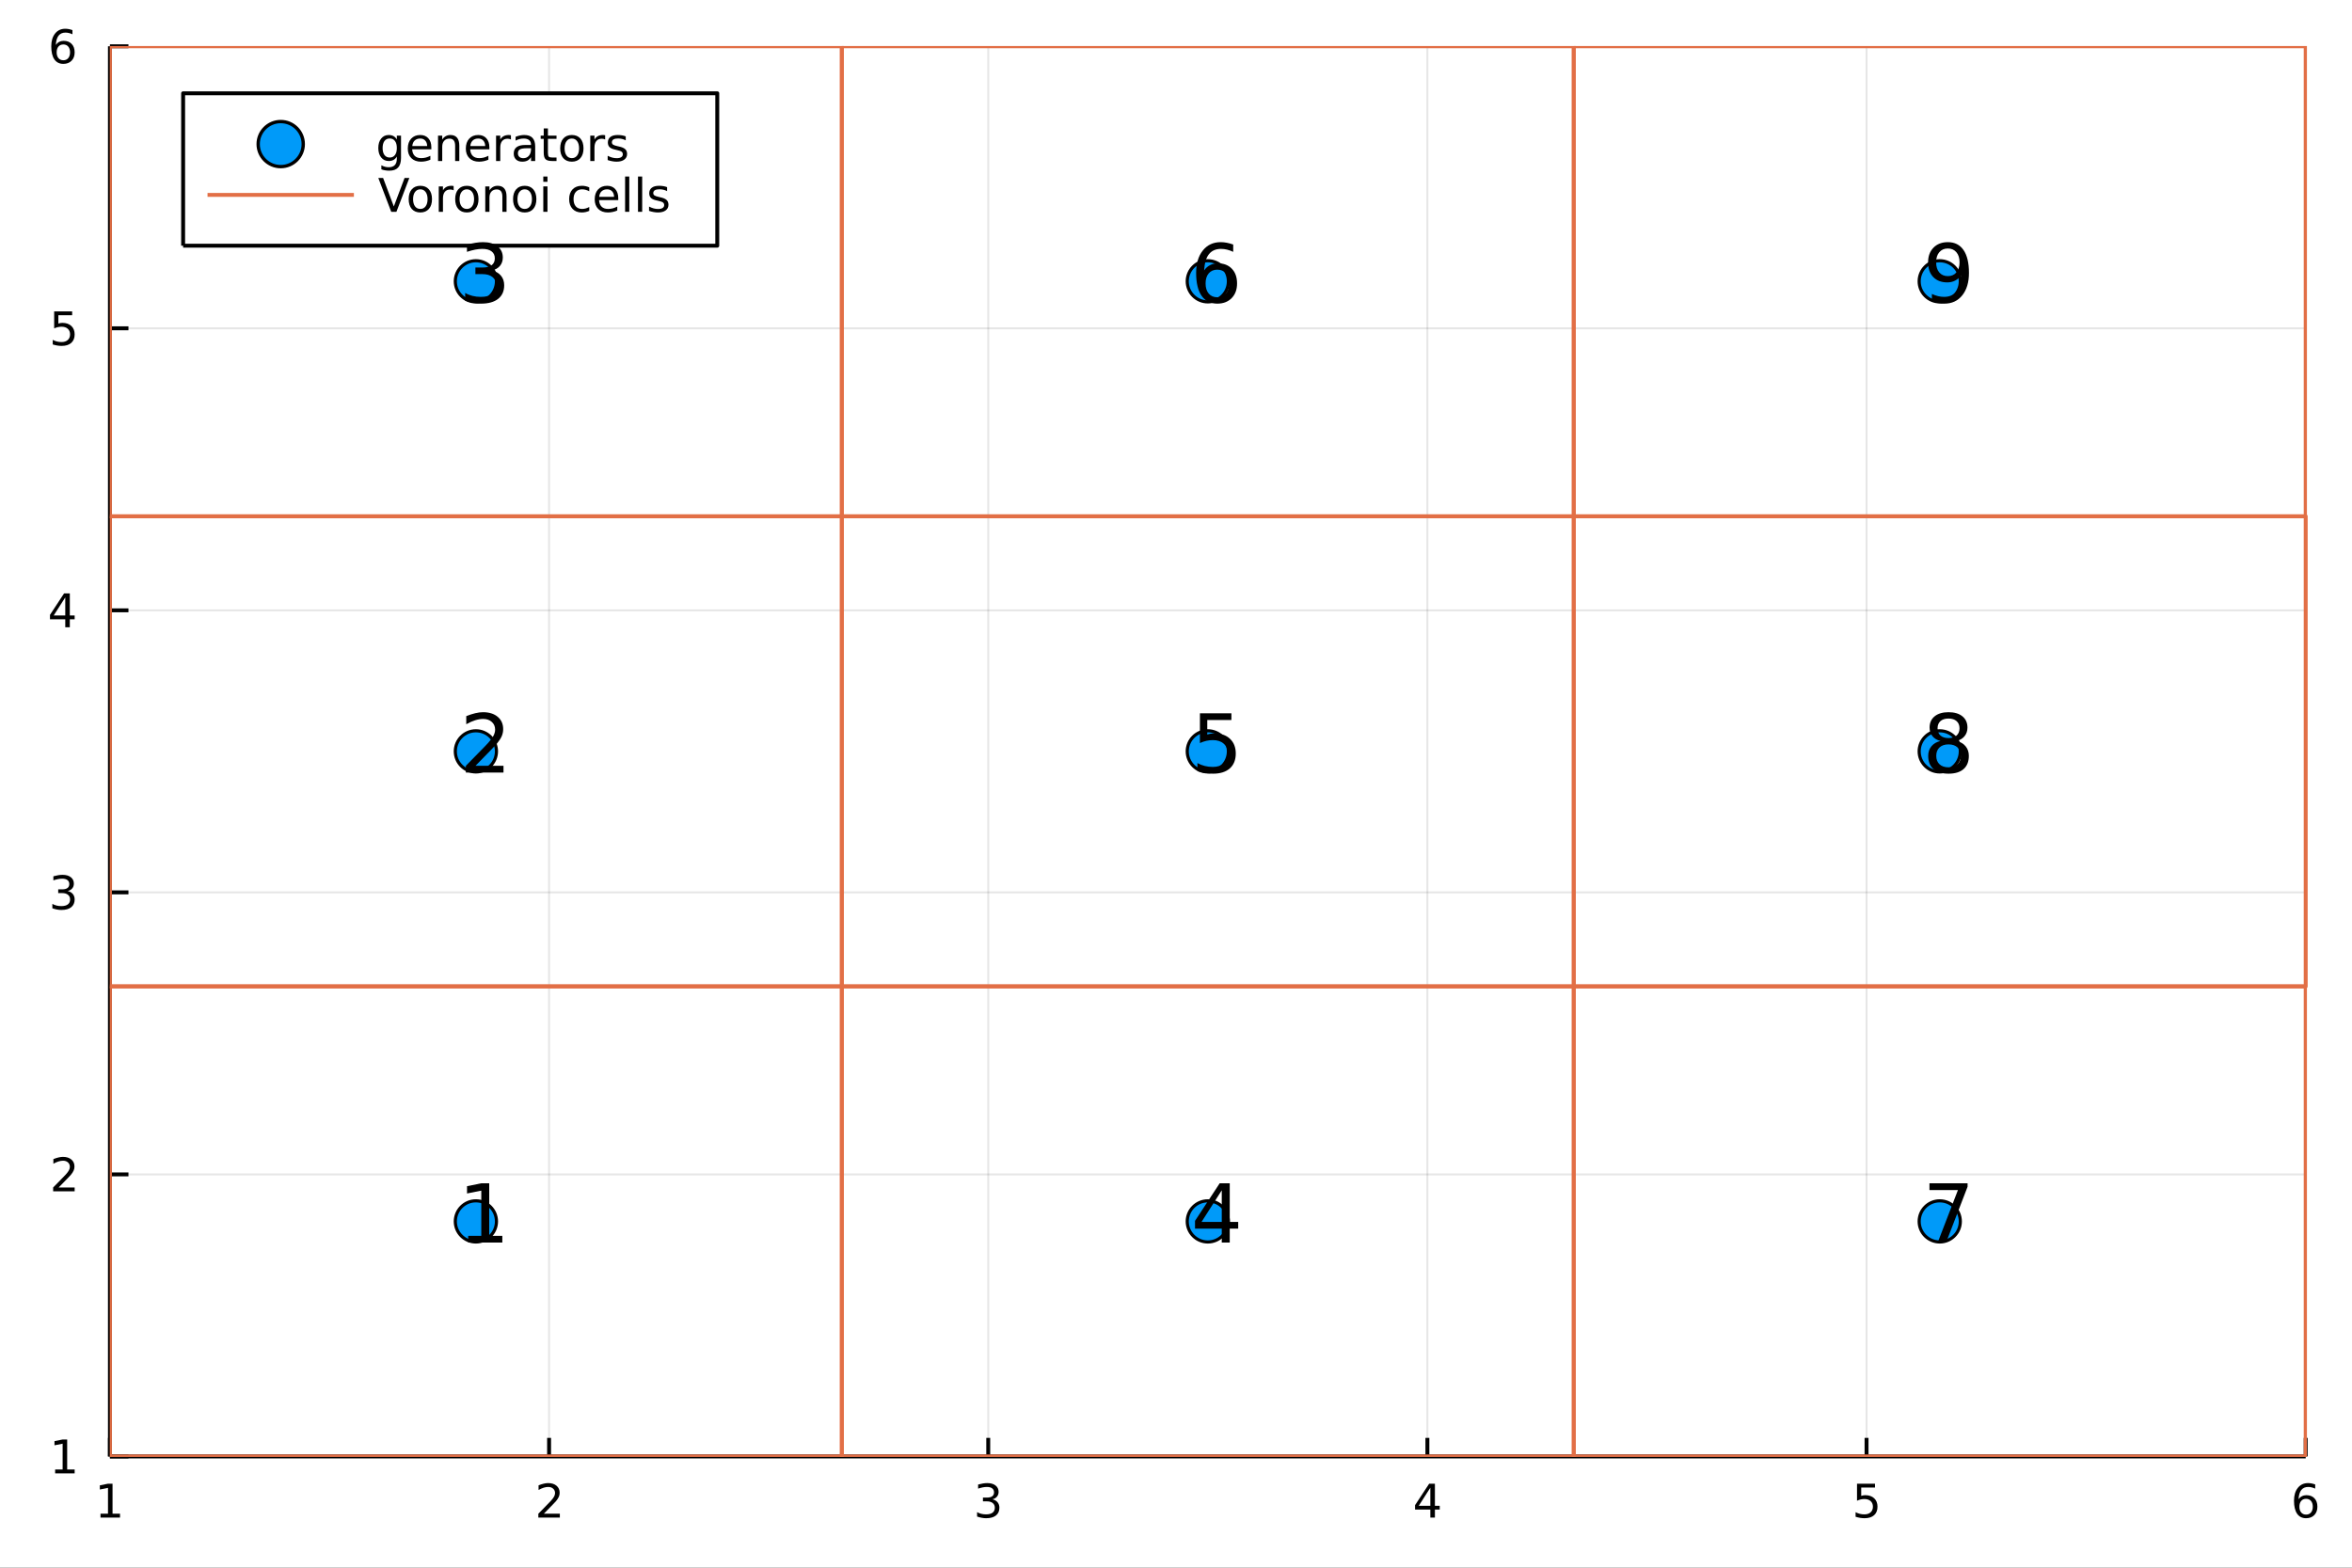 <svg xmlns="http://www.w3.org/2000/svg" xmlns:xlink="http://www.w3.org/1999/xlink" width="600" height="400" viewBox="0 0 2400 1600">
<rect x="0" y="0" width="2400" height="1600" fill="#333333" stroke="none"/>
<defs>
  <clipPath id="clip900">
    <rect x="0" y="0" width="2400" height="1600"></rect>
  </clipPath>
</defs>
<path clip-path="url(#clip900)" d="
M0 1600 L2400 1600 L2400 0 L0 0  Z
  " fill="#ffffff" fill-rule="evenodd" fill-opacity="1"></path>
<defs>
  <clipPath id="clip901">
    <rect x="480" y="0" width="1681" height="1600"></rect>
  </clipPath>
</defs>
<path clip-path="url(#clip900)" d="
M112.177 1486.45 L2352.76 1486.45 L2352.76 47.244 L112.177 47.244  Z
  " fill="#ffffff" fill-rule="evenodd" fill-opacity="1"></path>
<defs>
  <clipPath id="clip902">
    <rect x="112" y="47" width="2242" height="1440"></rect>
  </clipPath>
</defs>
<polyline clip-path="url(#clip902)" style="stroke:#000000; stroke-linecap:butt; stroke-linejoin:round; stroke-width:2; stroke-opacity:0.1; fill:none" points="
  112.177,1486.45 112.177,47.244 
  "></polyline>
<polyline clip-path="url(#clip902)" style="stroke:#000000; stroke-linecap:butt; stroke-linejoin:round; stroke-width:2; stroke-opacity:0.1; fill:none" points="
  560.293,1486.45 560.293,47.244 
  "></polyline>
<polyline clip-path="url(#clip902)" style="stroke:#000000; stroke-linecap:butt; stroke-linejoin:round; stroke-width:2; stroke-opacity:0.1; fill:none" points="
  1008.41,1486.45 1008.41,47.244 
  "></polyline>
<polyline clip-path="url(#clip902)" style="stroke:#000000; stroke-linecap:butt; stroke-linejoin:round; stroke-width:2; stroke-opacity:0.1; fill:none" points="
  1456.52,1486.45 1456.52,47.244 
  "></polyline>
<polyline clip-path="url(#clip902)" style="stroke:#000000; stroke-linecap:butt; stroke-linejoin:round; stroke-width:2; stroke-opacity:0.1; fill:none" points="
  1904.64,1486.45 1904.64,47.244 
  "></polyline>
<polyline clip-path="url(#clip902)" style="stroke:#000000; stroke-linecap:butt; stroke-linejoin:round; stroke-width:2; stroke-opacity:0.1; fill:none" points="
  2352.76,1486.45 2352.76,47.244 
  "></polyline>
<polyline clip-path="url(#clip900)" style="stroke:#000000; stroke-linecap:butt; stroke-linejoin:round; stroke-width:4; stroke-opacity:1; fill:none" points="
  112.177,1486.45 2352.76,1486.45 
  "></polyline>
<polyline clip-path="url(#clip900)" style="stroke:#000000; stroke-linecap:butt; stroke-linejoin:round; stroke-width:4; stroke-opacity:1; fill:none" points="
  112.177,1486.45 112.177,1467.55 
  "></polyline>
<polyline clip-path="url(#clip900)" style="stroke:#000000; stroke-linecap:butt; stroke-linejoin:round; stroke-width:4; stroke-opacity:1; fill:none" points="
  560.293,1486.45 560.293,1467.55 
  "></polyline>
<polyline clip-path="url(#clip900)" style="stroke:#000000; stroke-linecap:butt; stroke-linejoin:round; stroke-width:4; stroke-opacity:1; fill:none" points="
  1008.41,1486.45 1008.41,1467.55 
  "></polyline>
<polyline clip-path="url(#clip900)" style="stroke:#000000; stroke-linecap:butt; stroke-linejoin:round; stroke-width:4; stroke-opacity:1; fill:none" points="
  1456.52,1486.45 1456.52,1467.55 
  "></polyline>
<polyline clip-path="url(#clip900)" style="stroke:#000000; stroke-linecap:butt; stroke-linejoin:round; stroke-width:4; stroke-opacity:1; fill:none" points="
  1904.64,1486.45 1904.64,1467.55 
  "></polyline>
<polyline clip-path="url(#clip900)" style="stroke:#000000; stroke-linecap:butt; stroke-linejoin:round; stroke-width:4; stroke-opacity:1; fill:none" points="
  2352.76,1486.45 2352.76,1467.55 
  "></polyline>
<path clip-path="url(#clip900)" d="M102.559 1544.91 L110.198 1544.91 L110.198 1518.55 L101.888 1520.21 L101.888 1515.95 L110.152 1514.29 L114.828 1514.29 L114.828 1544.91 L122.466 1544.91 L122.466 1548.85 L102.559 1548.85 L102.559 1544.91 Z" fill="#000000" fill-rule="evenodd" fill-opacity="1"></path><path clip-path="url(#clip900)" d="M554.946 1544.91 L571.265 1544.91 L571.265 1548.85 L549.321 1548.85 L549.321 1544.91 Q551.983 1542.16 556.566 1537.53 Q561.173 1532.88 562.353 1531.53 Q564.598 1529.01 565.478 1527.27 Q566.381 1525.51 566.381 1523.82 Q566.381 1521.07 564.436 1519.33 Q562.515 1517.6 559.413 1517.6 Q557.214 1517.6 554.761 1518.36 Q552.33 1519.13 549.552 1520.68 L549.552 1515.95 Q552.376 1514.82 554.83 1514.24 Q557.284 1513.66 559.321 1513.66 Q564.691 1513.66 567.885 1516.35 Q571.08 1519.03 571.08 1523.52 Q571.08 1525.65 570.27 1527.57 Q569.483 1529.47 567.376 1532.07 Q566.798 1532.74 563.696 1535.95 Q560.594 1539.15 554.946 1544.91 Z" fill="#000000" fill-rule="evenodd" fill-opacity="1"></path><path clip-path="url(#clip900)" d="M1012.66 1530.21 Q1016.01 1530.93 1017.89 1533.2 Q1019.79 1535.47 1019.79 1538.8 Q1019.79 1543.92 1016.27 1546.72 Q1012.75 1549.52 1006.27 1549.52 Q1004.09 1549.52 1001.78 1549.08 Q999.485 1548.66 997.031 1547.81 L997.031 1543.29 Q998.976 1544.43 1001.29 1545.01 Q1003.61 1545.58 1006.13 1545.58 Q1010.53 1545.58 1012.82 1543.85 Q1015.13 1542.11 1015.13 1538.8 Q1015.13 1535.75 1012.98 1534.03 Q1010.85 1532.3 1007.03 1532.3 L1003 1532.3 L1003 1528.45 L1007.22 1528.45 Q1010.67 1528.45 1012.49 1527.09 Q1014.32 1525.7 1014.32 1523.11 Q1014.32 1520.45 1012.42 1519.03 Q1010.55 1517.6 1007.03 1517.6 Q1005.11 1517.6 1002.91 1518.01 Q1000.71 1518.43 998.073 1519.31 L998.073 1515.14 Q1000.74 1514.4 1003.05 1514.03 Q1005.39 1513.66 1007.45 1513.66 Q1012.77 1513.66 1015.87 1516.09 Q1018.98 1518.5 1018.98 1522.62 Q1018.98 1525.49 1017.33 1527.48 Q1015.69 1529.45 1012.66 1530.21 Z" fill="#000000" fill-rule="evenodd" fill-opacity="1"></path><path clip-path="url(#clip900)" d="M1459.53 1518.36 L1447.73 1536.81 L1459.53 1536.81 L1459.53 1518.36 M1458.31 1514.29 L1464.19 1514.29 L1464.19 1536.81 L1469.12 1536.81 L1469.12 1540.7 L1464.19 1540.7 L1464.19 1548.85 L1459.53 1548.85 L1459.53 1540.7 L1443.93 1540.7 L1443.93 1536.19 L1458.31 1514.29 Z" fill="#000000" fill-rule="evenodd" fill-opacity="1"></path><path clip-path="url(#clip900)" d="M1894.92 1514.29 L1913.27 1514.29 L1913.27 1518.22 L1899.2 1518.22 L1899.2 1526.7 Q1900.22 1526.35 1901.24 1526.19 Q1902.26 1526 1903.27 1526 Q1909.06 1526 1912.44 1529.17 Q1915.82 1532.34 1915.82 1537.76 Q1915.82 1543.34 1912.35 1546.44 Q1908.88 1549.52 1902.56 1549.52 Q1900.38 1549.52 1898.11 1549.15 Q1895.87 1548.78 1893.46 1548.04 L1893.46 1543.34 Q1895.54 1544.47 1897.77 1545.03 Q1899.99 1545.58 1902.46 1545.58 Q1906.47 1545.58 1908.81 1543.48 Q1911.14 1541.37 1911.14 1537.76 Q1911.14 1534.15 1908.81 1532.04 Q1906.47 1529.94 1902.46 1529.94 Q1900.59 1529.94 1898.71 1530.35 Q1896.86 1530.77 1894.92 1531.65 L1894.92 1514.29 Z" fill="#000000" fill-rule="evenodd" fill-opacity="1"></path><path clip-path="url(#clip900)" d="M2353.16 1529.7 Q2350.01 1529.7 2348.16 1531.86 Q2346.33 1534.01 2346.33 1537.76 Q2346.33 1541.49 2348.16 1543.66 Q2350.01 1545.82 2353.16 1545.82 Q2356.31 1545.82 2358.14 1543.66 Q2359.99 1541.49 2359.99 1537.76 Q2359.99 1534.01 2358.14 1531.86 Q2356.31 1529.7 2353.16 1529.7 M2362.44 1515.05 L2362.44 1519.31 Q2360.68 1518.48 2358.88 1518.04 Q2357.1 1517.6 2355.34 1517.6 Q2350.71 1517.6 2348.25 1520.72 Q2345.82 1523.85 2345.48 1530.17 Q2346.84 1528.15 2348.9 1527.09 Q2350.96 1526 2353.44 1526 Q2358.65 1526 2361.66 1529.17 Q2364.69 1532.32 2364.69 1537.76 Q2364.69 1543.08 2361.54 1546.3 Q2358.39 1549.52 2353.16 1549.52 Q2347.17 1549.52 2343.99 1544.94 Q2340.82 1540.33 2340.82 1531.6 Q2340.82 1523.41 2344.71 1518.55 Q2348.6 1513.66 2355.15 1513.66 Q2356.91 1513.66 2358.69 1514.01 Q2360.5 1514.36 2362.44 1515.05 Z" fill="#000000" fill-rule="evenodd" fill-opacity="1"></path><polyline clip-path="url(#clip902)" style="stroke:#000000; stroke-linecap:butt; stroke-linejoin:round; stroke-width:2; stroke-opacity:0.1; fill:none" points="
  112.177,1486.45 2352.76,1486.45 
  "></polyline>
<polyline clip-path="url(#clip902)" style="stroke:#000000; stroke-linecap:butt; stroke-linejoin:round; stroke-width:2; stroke-opacity:0.1; fill:none" points="
  112.177,1198.61 2352.76,1198.61 
  "></polyline>
<polyline clip-path="url(#clip902)" style="stroke:#000000; stroke-linecap:butt; stroke-linejoin:round; stroke-width:2; stroke-opacity:0.1; fill:none" points="
  112.177,910.766 2352.76,910.766 
  "></polyline>
<polyline clip-path="url(#clip902)" style="stroke:#000000; stroke-linecap:butt; stroke-linejoin:round; stroke-width:2; stroke-opacity:0.1; fill:none" points="
  112.177,622.926 2352.76,622.926 
  "></polyline>
<polyline clip-path="url(#clip902)" style="stroke:#000000; stroke-linecap:butt; stroke-linejoin:round; stroke-width:2; stroke-opacity:0.1; fill:none" points="
  112.177,335.085 2352.76,335.085 
  "></polyline>
<polyline clip-path="url(#clip902)" style="stroke:#000000; stroke-linecap:butt; stroke-linejoin:round; stroke-width:2; stroke-opacity:0.1; fill:none" points="
  112.177,47.244 2352.76,47.244 
  "></polyline>
<polyline clip-path="url(#clip900)" style="stroke:#000000; stroke-linecap:butt; stroke-linejoin:round; stroke-width:4; stroke-opacity:1; fill:none" points="
  112.177,1486.45 112.177,47.244 
  "></polyline>
<polyline clip-path="url(#clip900)" style="stroke:#000000; stroke-linecap:butt; stroke-linejoin:round; stroke-width:4; stroke-opacity:1; fill:none" points="
  112.177,1486.45 131.075,1486.45 
  "></polyline>
<polyline clip-path="url(#clip900)" style="stroke:#000000; stroke-linecap:butt; stroke-linejoin:round; stroke-width:4; stroke-opacity:1; fill:none" points="
  112.177,1198.61 131.075,1198.61 
  "></polyline>
<polyline clip-path="url(#clip900)" style="stroke:#000000; stroke-linecap:butt; stroke-linejoin:round; stroke-width:4; stroke-opacity:1; fill:none" points="
  112.177,910.766 131.075,910.766 
  "></polyline>
<polyline clip-path="url(#clip900)" style="stroke:#000000; stroke-linecap:butt; stroke-linejoin:round; stroke-width:4; stroke-opacity:1; fill:none" points="
  112.177,622.926 131.075,622.926 
  "></polyline>
<polyline clip-path="url(#clip900)" style="stroke:#000000; stroke-linecap:butt; stroke-linejoin:round; stroke-width:4; stroke-opacity:1; fill:none" points="
  112.177,335.085 131.075,335.085 
  "></polyline>
<polyline clip-path="url(#clip900)" style="stroke:#000000; stroke-linecap:butt; stroke-linejoin:round; stroke-width:4; stroke-opacity:1; fill:none" points="
  112.177,47.244 131.075,47.244 
  "></polyline>
<path clip-path="url(#clip900)" d="M56.27 1499.79 L63.909 1499.79 L63.909 1473.43 L55.599 1475.09 L55.599 1470.83 L63.862 1469.17 L68.538 1469.17 L68.538 1499.79 L76.177 1499.79 L76.177 1503.73 L56.27 1503.73 L56.27 1499.79 Z" fill="#000000" fill-rule="evenodd" fill-opacity="1"></path><path clip-path="url(#clip900)" d="M59.858 1211.95 L76.177 1211.95 L76.177 1215.89 L54.233 1215.89 L54.233 1211.95 Q56.895 1209.2 61.478 1204.57 Q66.085 1199.91 67.265 1198.57 Q69.51 1196.05 70.39 1194.31 Q71.293 1192.55 71.293 1190.86 Q71.293 1188.11 69.349 1186.37 Q67.427 1184.64 64.325 1184.64 Q62.126 1184.64 59.673 1185.4 Q57.242 1186.17 54.464 1187.72 L54.464 1182.99 Q57.288 1181.86 59.742 1181.28 Q62.196 1180.7 64.233 1180.7 Q69.603 1180.7 72.798 1183.39 Q75.992 1186.07 75.992 1190.56 Q75.992 1192.69 75.182 1194.61 Q74.395 1196.51 72.288 1199.1 Q71.71 1199.78 68.608 1202.99 Q65.506 1206.19 59.858 1211.95 Z" fill="#000000" fill-rule="evenodd" fill-opacity="1"></path><path clip-path="url(#clip900)" d="M69.048 909.412 Q72.404 910.13 74.279 912.398 Q76.177 914.667 76.177 918 Q76.177 923.116 72.659 925.917 Q69.14 928.718 62.659 928.718 Q60.483 928.718 58.168 928.278 Q55.876 927.861 53.423 927.005 L53.423 922.491 Q55.367 923.625 57.682 924.204 Q59.997 924.782 62.52 924.782 Q66.918 924.782 69.21 923.046 Q71.524 921.31 71.524 918 Q71.524 914.945 69.372 913.232 Q67.242 911.496 63.423 911.496 L59.395 911.496 L59.395 907.653 L63.608 907.653 Q67.057 907.653 68.885 906.287 Q70.714 904.898 70.714 902.306 Q70.714 899.644 68.816 898.232 Q66.941 896.797 63.423 896.797 Q61.501 896.797 59.302 897.213 Q57.103 897.63 54.464 898.509 L54.464 894.343 Q57.126 893.602 59.441 893.232 Q61.779 892.861 63.839 892.861 Q69.163 892.861 72.265 895.292 Q75.367 897.699 75.367 901.82 Q75.367 904.69 73.724 906.681 Q72.08 908.648 69.048 909.412 Z" fill="#000000" fill-rule="evenodd" fill-opacity="1"></path><path clip-path="url(#clip900)" d="M66.594 609.72 L54.788 628.169 L66.594 628.169 L66.594 609.72 M65.367 605.646 L71.247 605.646 L71.247 628.169 L76.177 628.169 L76.177 632.058 L71.247 632.058 L71.247 640.206 L66.594 640.206 L66.594 632.058 L50.992 632.058 L50.992 627.544 L65.367 605.646 Z" fill="#000000" fill-rule="evenodd" fill-opacity="1"></path><path clip-path="url(#clip900)" d="M55.275 317.805 L73.631 317.805 L73.631 321.74 L59.557 321.74 L59.557 330.212 Q60.575 329.865 61.594 329.703 Q62.612 329.518 63.631 329.518 Q69.418 329.518 72.798 332.689 Q76.177 335.86 76.177 341.277 Q76.177 346.856 72.705 349.957 Q69.233 353.036 62.913 353.036 Q60.737 353.036 58.469 352.666 Q56.224 352.295 53.816 351.555 L53.816 346.856 Q55.9 347.99 58.122 348.545 Q60.344 349.101 62.821 349.101 Q66.825 349.101 69.163 346.995 Q71.501 344.888 71.501 341.277 Q71.501 337.666 69.163 335.559 Q66.825 333.453 62.821 333.453 Q60.946 333.453 59.071 333.87 Q57.219 334.286 55.275 335.166 L55.275 317.805 Z" fill="#000000" fill-rule="evenodd" fill-opacity="1"></path><path clip-path="url(#clip900)" d="M64.65 45.381 Q61.501 45.381 59.65 47.533 Q57.821 49.686 57.821 53.436 Q57.821 57.163 59.65 59.339 Q61.501 61.492 64.65 61.492 Q67.798 61.492 69.626 59.339 Q71.478 57.163 71.478 53.436 Q71.478 49.686 69.626 47.533 Q67.798 45.381 64.65 45.381 M73.932 30.728 L73.932 34.987 Q72.173 34.154 70.367 33.714 Q68.585 33.274 66.825 33.274 Q62.196 33.274 59.742 36.399 Q57.312 39.524 56.964 45.844 Q58.33 43.83 60.39 42.765 Q62.45 41.677 64.927 41.677 Q70.135 41.677 73.145 44.848 Q76.177 47.996 76.177 53.436 Q76.177 58.76 73.029 61.978 Q69.881 65.195 64.65 65.195 Q58.654 65.195 55.483 60.612 Q52.312 56.006 52.312 47.279 Q52.312 39.084 56.2 34.223 Q60.089 29.339 66.64 29.339 Q68.399 29.339 70.182 29.686 Q71.987 30.034 73.932 30.728 Z" fill="#000000" fill-rule="evenodd" fill-opacity="1"></path><circle clip-path="url(#clip902)" cx="485.607" cy="1246.58" r="21" fill="#009af9" fill-rule="evenodd" fill-opacity="1" stroke="#000000" stroke-opacity="1" stroke-width="3.2"></circle>
<circle clip-path="url(#clip902)" cx="485.607" cy="766.846" r="21" fill="#009af9" fill-rule="evenodd" fill-opacity="1" stroke="#000000" stroke-opacity="1" stroke-width="3.2"></circle>
<circle clip-path="url(#clip902)" cx="485.607" cy="287.111" r="21" fill="#009af9" fill-rule="evenodd" fill-opacity="1" stroke="#000000" stroke-opacity="1" stroke-width="3.2"></circle>
<circle clip-path="url(#clip902)" cx="1232.47" cy="1246.58" r="21" fill="#009af9" fill-rule="evenodd" fill-opacity="1" stroke="#000000" stroke-opacity="1" stroke-width="3.2"></circle>
<circle clip-path="url(#clip902)" cx="1232.47" cy="766.846" r="21" fill="#009af9" fill-rule="evenodd" fill-opacity="1" stroke="#000000" stroke-opacity="1" stroke-width="3.2"></circle>
<circle clip-path="url(#clip902)" cx="1232.47" cy="287.111" r="21" fill="#009af9" fill-rule="evenodd" fill-opacity="1" stroke="#000000" stroke-opacity="1" stroke-width="3.2"></circle>
<circle clip-path="url(#clip902)" cx="1979.33" cy="1246.58" r="21" fill="#009af9" fill-rule="evenodd" fill-opacity="1" stroke="#000000" stroke-opacity="1" stroke-width="3.2"></circle>
<circle clip-path="url(#clip902)" cx="1979.33" cy="766.846" r="21" fill="#009af9" fill-rule="evenodd" fill-opacity="1" stroke="#000000" stroke-opacity="1" stroke-width="3.2"></circle>
<circle clip-path="url(#clip902)" cx="1979.33" cy="287.111" r="21" fill="#009af9" fill-rule="evenodd" fill-opacity="1" stroke="#000000" stroke-opacity="1" stroke-width="3.2"></circle>
<polyline clip-path="url(#clip902)" style="stroke:#e26f46; stroke-linecap:butt; stroke-linejoin:round; stroke-width:4; stroke-opacity:1; fill:none" points="
  112.177,1006.71 112.177,1486.45 859.037,1486.45 859.037,1006.71 112.177,1006.71 
  "></polyline>
<polyline clip-path="url(#clip902)" style="stroke:#e26f46; stroke-linecap:butt; stroke-linejoin:round; stroke-width:4; stroke-opacity:1; fill:none" points="
  112.177,526.979 112.177,1006.71 859.037,1006.71 859.037,526.979 859.037,526.979 112.177,526.979 
  "></polyline>
<polyline clip-path="url(#clip902)" style="stroke:#e26f46; stroke-linecap:butt; stroke-linejoin:round; stroke-width:4; stroke-opacity:1; fill:none" points="
  112.177,47.244 112.177,526.979 859.037,526.979 859.037,47.244 112.177,47.244 
  "></polyline>
<polyline clip-path="url(#clip902)" style="stroke:#e26f46; stroke-linecap:butt; stroke-linejoin:round; stroke-width:4; stroke-opacity:1; fill:none" points="
  859.037,1006.71 859.037,1486.45 1605.9,1486.45 1605.9,1006.71 859.037,1006.71 
  "></polyline>
<polyline clip-path="url(#clip902)" style="stroke:#e26f46; stroke-linecap:butt; stroke-linejoin:round; stroke-width:4; stroke-opacity:1; fill:none" points="
  859.037,526.979 859.037,1006.71 1605.9,1006.71 1605.9,526.979 859.037,526.979 
  "></polyline>
<polyline clip-path="url(#clip902)" style="stroke:#e26f46; stroke-linecap:butt; stroke-linejoin:round; stroke-width:4; stroke-opacity:1; fill:none" points="
  859.037,47.244 859.037,526.979 859.037,526.979 1605.9,526.979 1605.9,47.244 859.037,47.244 
  "></polyline>
<polyline clip-path="url(#clip902)" style="stroke:#e26f46; stroke-linecap:butt; stroke-linejoin:round; stroke-width:4; stroke-opacity:1; fill:none" points="
  1605.9,1006.71 1605.9,1486.45 2352.76,1486.45 2352.76,1006.71 1605.9,1006.71 
  "></polyline>
<polyline clip-path="url(#clip902)" style="stroke:#e26f46; stroke-linecap:butt; stroke-linejoin:round; stroke-width:4; stroke-opacity:1; fill:none" points="
  1605.9,526.979 1605.9,1006.71 2352.76,1006.71 2352.76,526.979 1605.9,526.979 
  "></polyline>
<polyline clip-path="url(#clip902)" style="stroke:#e26f46; stroke-linecap:butt; stroke-linejoin:round; stroke-width:4; stroke-opacity:1; fill:none" points="
  1605.9,47.244 1605.9,526.979 2352.76,526.979 2352.76,47.244 1605.9,47.244 
  "></polyline>
<path clip-path="url(#clip900)" d="
M186.863 250.738 L731.903 250.738 L731.903 95.218 L186.863 95.218  Z
  " fill="#ffffff" fill-rule="evenodd" fill-opacity="1"></path>
<polyline clip-path="url(#clip900)" style="stroke:#000000; stroke-linecap:butt; stroke-linejoin:round; stroke-width:4; stroke-opacity:1; fill:none" points="
  186.863,250.738 731.903,250.738 731.903,95.218 186.863,95.218 186.863,250.738 
  "></polyline>
<circle clip-path="url(#clip900)" cx="286.444" cy="147.058" r="23" fill="#009af9" fill-rule="evenodd" fill-opacity="1" stroke="#000000" stroke-opacity="1" stroke-width="3.413"></circle>
<path clip-path="url(#clip900)" d="M404.938 151.074 Q404.938 146.444 403.016 143.898 Q401.118 141.352 397.669 141.352 Q394.243 141.352 392.322 143.898 Q390.424 146.444 390.424 151.074 Q390.424 155.68 392.322 158.226 Q394.243 160.773 397.669 160.773 Q401.118 160.773 403.016 158.226 Q404.938 155.68 404.938 151.074 M409.197 161.12 Q409.197 167.74 406.257 170.958 Q403.317 174.199 397.252 174.199 Q395.007 174.199 393.016 173.851 Q391.026 173.527 389.151 172.833 L389.151 168.689 Q391.026 169.708 392.854 170.194 Q394.683 170.68 396.581 170.68 Q400.771 170.68 402.854 168.481 Q404.938 166.305 404.938 161.884 L404.938 159.777 Q403.618 162.069 401.558 163.203 Q399.498 164.338 396.627 164.338 Q391.859 164.338 388.942 160.703 Q386.026 157.069 386.026 151.074 Q386.026 145.055 388.942 141.421 Q391.859 137.787 396.627 137.787 Q399.498 137.787 401.558 138.921 Q403.618 140.055 404.938 142.347 L404.938 138.412 L409.197 138.412 L409.197 161.12 Z" fill="#000000" fill-rule="evenodd" fill-opacity="1"></path><path clip-path="url(#clip900)" d="M440.146 150.31 L440.146 152.393 L420.563 152.393 Q420.84 156.791 423.201 159.106 Q425.586 161.398 429.822 161.398 Q432.275 161.398 434.567 160.796 Q436.882 160.194 439.15 158.99 L439.15 163.018 Q436.859 163.99 434.451 164.5 Q432.044 165.009 429.567 165.009 Q423.363 165.009 419.729 161.398 Q416.118 157.787 416.118 151.629 Q416.118 145.264 419.544 141.537 Q422.993 137.787 428.826 137.787 Q434.058 137.787 437.09 141.166 Q440.146 144.523 440.146 150.31 M435.887 149.06 Q435.84 145.565 433.919 143.481 Q432.021 141.398 428.873 141.398 Q425.308 141.398 423.155 143.412 Q421.026 145.426 420.701 149.083 L435.887 149.06 Z" fill="#000000" fill-rule="evenodd" fill-opacity="1"></path><path clip-path="url(#clip900)" d="M468.687 148.689 L468.687 164.338 L464.428 164.338 L464.428 148.828 Q464.428 145.148 462.993 143.319 Q461.558 141.49 458.687 141.49 Q455.238 141.49 453.248 143.69 Q451.257 145.889 451.257 149.685 L451.257 164.338 L446.974 164.338 L446.974 138.412 L451.257 138.412 L451.257 142.44 Q452.785 140.102 454.845 138.944 Q456.928 137.787 459.636 137.787 Q464.104 137.787 466.396 140.565 Q468.687 143.319 468.687 148.689 Z" fill="#000000" fill-rule="evenodd" fill-opacity="1"></path><path clip-path="url(#clip900)" d="M499.358 150.31 L499.358 152.393 L479.775 152.393 Q480.053 156.791 482.414 159.106 Q484.798 161.398 489.034 161.398 Q491.488 161.398 493.78 160.796 Q496.095 160.194 498.363 158.99 L498.363 163.018 Q496.071 163.99 493.664 164.5 Q491.257 165.009 488.78 165.009 Q482.576 165.009 478.942 161.398 Q475.331 157.787 475.331 151.629 Q475.331 145.264 478.757 141.537 Q482.206 137.787 488.039 137.787 Q493.27 137.787 496.303 141.166 Q499.358 144.523 499.358 150.31 M495.099 149.06 Q495.053 145.565 493.132 143.481 Q491.233 141.398 488.085 141.398 Q484.521 141.398 482.368 143.412 Q480.238 145.426 479.914 149.083 L495.099 149.06 Z" fill="#000000" fill-rule="evenodd" fill-opacity="1"></path><path clip-path="url(#clip900)" d="M521.372 142.393 Q520.655 141.977 519.798 141.791 Q518.965 141.583 517.946 141.583 Q514.335 141.583 512.391 143.944 Q510.469 146.282 510.469 150.68 L510.469 164.338 L506.187 164.338 L506.187 138.412 L510.469 138.412 L510.469 142.44 Q511.812 140.078 513.965 138.944 Q516.118 137.787 519.196 137.787 Q519.636 137.787 520.168 137.856 Q520.701 137.903 521.349 138.018 L521.372 142.393 Z" fill="#000000" fill-rule="evenodd" fill-opacity="1"></path><path clip-path="url(#clip900)" d="M537.622 151.305 Q532.46 151.305 530.469 152.486 Q528.479 153.666 528.479 156.514 Q528.479 158.782 529.96 160.125 Q531.465 161.444 534.034 161.444 Q537.576 161.444 539.705 158.944 Q541.858 156.421 541.858 152.254 L541.858 151.305 L537.622 151.305 M546.117 149.546 L546.117 164.338 L541.858 164.338 L541.858 160.402 Q540.4 162.763 538.224 163.898 Q536.048 165.009 532.9 165.009 Q528.918 165.009 526.557 162.787 Q524.219 160.541 524.219 156.791 Q524.219 152.416 527.136 150.194 Q530.076 147.972 535.886 147.972 L541.858 147.972 L541.858 147.555 Q541.858 144.615 539.914 143.018 Q537.992 141.398 534.497 141.398 Q532.275 141.398 530.168 141.93 Q528.062 142.463 526.118 143.527 L526.118 139.592 Q528.455 138.69 530.655 138.25 Q532.854 137.787 534.937 137.787 Q540.562 137.787 543.34 140.703 Q546.117 143.62 546.117 149.546 Z" fill="#000000" fill-rule="evenodd" fill-opacity="1"></path><path clip-path="url(#clip900)" d="M559.103 131.051 L559.103 138.412 L567.877 138.412 L567.877 141.722 L559.103 141.722 L559.103 155.796 Q559.103 158.967 559.96 159.87 Q560.84 160.773 563.502 160.773 L567.877 160.773 L567.877 164.338 L563.502 164.338 Q558.571 164.338 556.696 162.509 Q554.821 160.657 554.821 155.796 L554.821 141.722 L551.696 141.722 L551.696 138.412 L554.821 138.412 L554.821 131.051 L559.103 131.051 Z" fill="#000000" fill-rule="evenodd" fill-opacity="1"></path><path clip-path="url(#clip900)" d="M583.525 141.398 Q580.099 141.398 578.108 144.083 Q576.117 146.745 576.117 151.398 Q576.117 156.051 578.085 158.736 Q580.076 161.398 583.525 161.398 Q586.927 161.398 588.918 158.713 Q590.909 156.027 590.909 151.398 Q590.909 146.791 588.918 144.106 Q586.927 141.398 583.525 141.398 M583.525 137.787 Q589.08 137.787 592.251 141.398 Q595.423 145.009 595.423 151.398 Q595.423 157.764 592.251 161.398 Q589.08 165.009 583.525 165.009 Q577.946 165.009 574.775 161.398 Q571.627 157.764 571.627 151.398 Q571.627 145.009 574.775 141.398 Q577.946 137.787 583.525 137.787 Z" fill="#000000" fill-rule="evenodd" fill-opacity="1"></path><path clip-path="url(#clip900)" d="M617.506 142.393 Q616.788 141.977 615.932 141.791 Q615.099 141.583 614.08 141.583 Q610.469 141.583 608.524 143.944 Q606.603 146.282 606.603 150.68 L606.603 164.338 L602.321 164.338 L602.321 138.412 L606.603 138.412 L606.603 142.44 Q607.946 140.078 610.099 138.944 Q612.251 137.787 615.33 137.787 Q615.77 137.787 616.302 137.856 Q616.835 137.903 617.483 138.018 L617.506 142.393 Z" fill="#000000" fill-rule="evenodd" fill-opacity="1"></path><path clip-path="url(#clip900)" d="M638.501 139.176 L638.501 143.203 Q636.696 142.277 634.751 141.815 Q632.807 141.352 630.723 141.352 Q627.552 141.352 625.955 142.324 Q624.381 143.296 624.381 145.24 Q624.381 146.722 625.515 147.578 Q626.649 148.412 630.075 149.176 L631.534 149.5 Q636.071 150.472 637.969 152.254 Q639.89 154.014 639.89 157.185 Q639.89 160.796 637.02 162.902 Q634.173 165.009 629.173 165.009 Q627.089 165.009 624.821 164.592 Q622.575 164.199 620.075 163.388 L620.075 158.99 Q622.436 160.217 624.728 160.842 Q627.02 161.444 629.265 161.444 Q632.274 161.444 633.895 160.426 Q635.515 159.384 635.515 157.509 Q635.515 155.773 634.335 154.847 Q633.177 153.921 629.219 153.064 L627.737 152.717 Q623.779 151.884 622.02 150.171 Q620.261 148.435 620.261 145.426 Q620.261 141.768 622.853 139.778 Q625.446 137.787 630.214 137.787 Q632.575 137.787 634.659 138.134 Q636.742 138.481 638.501 139.176 Z" fill="#000000" fill-rule="evenodd" fill-opacity="1"></path><polyline clip-path="url(#clip900)" style="stroke:#e26f46; stroke-linecap:butt; stroke-linejoin:round; stroke-width:4; stroke-opacity:1; fill:none" points="
  211.758,198.898 361.13,198.898 
  "></polyline>
<path clip-path="url(#clip900)" d="M399.22 216.178 L386.026 181.618 L390.91 181.618 L401.859 210.715 L412.831 181.618 L417.692 181.618 L404.521 216.178 L399.22 216.178 Z" fill="#000000" fill-rule="evenodd" fill-opacity="1"></path><path clip-path="url(#clip900)" d="M428.919 193.238 Q425.493 193.238 423.502 195.923 Q421.512 198.585 421.512 203.238 Q421.512 207.891 423.479 210.576 Q425.47 213.238 428.919 213.238 Q432.322 213.238 434.312 210.553 Q436.303 207.867 436.303 203.238 Q436.303 198.631 434.312 195.946 Q432.322 193.238 428.919 193.238 M428.919 189.627 Q434.475 189.627 437.646 193.238 Q440.817 196.849 440.817 203.238 Q440.817 209.604 437.646 213.238 Q434.475 216.849 428.919 216.849 Q423.34 216.849 420.169 213.238 Q417.021 209.604 417.021 203.238 Q417.021 196.849 420.169 193.238 Q423.34 189.627 428.919 189.627 Z" fill="#000000" fill-rule="evenodd" fill-opacity="1"></path><path clip-path="url(#clip900)" d="M462.9 194.233 Q462.183 193.817 461.326 193.631 Q460.493 193.423 459.474 193.423 Q455.863 193.423 453.919 195.784 Q451.998 198.122 451.998 202.52 L451.998 216.178 L447.715 216.178 L447.715 190.252 L451.998 190.252 L451.998 194.28 Q453.34 191.918 455.493 190.784 Q457.646 189.627 460.724 189.627 Q461.164 189.627 461.697 189.696 Q462.229 189.743 462.877 189.858 L462.9 194.233 Z" fill="#000000" fill-rule="evenodd" fill-opacity="1"></path><path clip-path="url(#clip900)" d="M476.372 193.238 Q472.947 193.238 470.956 195.923 Q468.965 198.585 468.965 203.238 Q468.965 207.891 470.933 210.576 Q472.923 213.238 476.372 213.238 Q479.775 213.238 481.766 210.553 Q483.757 207.867 483.757 203.238 Q483.757 198.631 481.766 195.946 Q479.775 193.238 476.372 193.238 M476.372 189.627 Q481.928 189.627 485.099 193.238 Q488.271 196.849 488.271 203.238 Q488.271 209.604 485.099 213.238 Q481.928 216.849 476.372 216.849 Q470.794 216.849 467.622 213.238 Q464.474 209.604 464.474 203.238 Q464.474 196.849 467.622 193.238 Q470.794 189.627 476.372 189.627 Z" fill="#000000" fill-rule="evenodd" fill-opacity="1"></path><path clip-path="url(#clip900)" d="M516.881 200.529 L516.881 216.178 L512.622 216.178 L512.622 200.668 Q512.622 196.988 511.187 195.159 Q509.752 193.33 506.882 193.33 Q503.432 193.33 501.442 195.53 Q499.451 197.729 499.451 201.525 L499.451 216.178 L495.169 216.178 L495.169 190.252 L499.451 190.252 L499.451 194.28 Q500.979 191.942 503.039 190.784 Q505.122 189.627 507.831 189.627 Q512.298 189.627 514.59 192.405 Q516.881 195.159 516.881 200.529 Z" fill="#000000" fill-rule="evenodd" fill-opacity="1"></path><path clip-path="url(#clip900)" d="M535.423 193.238 Q531.997 193.238 530.006 195.923 Q528.016 198.585 528.016 203.238 Q528.016 207.891 529.983 210.576 Q531.974 213.238 535.423 213.238 Q538.826 213.238 540.817 210.553 Q542.807 207.867 542.807 203.238 Q542.807 198.631 540.817 195.946 Q538.826 193.238 535.423 193.238 M535.423 189.627 Q540.979 189.627 544.15 193.238 Q547.321 196.849 547.321 203.238 Q547.321 209.604 544.15 213.238 Q540.979 216.849 535.423 216.849 Q529.844 216.849 526.673 213.238 Q523.525 209.604 523.525 203.238 Q523.525 196.849 526.673 193.238 Q529.844 189.627 535.423 189.627 Z" fill="#000000" fill-rule="evenodd" fill-opacity="1"></path><path clip-path="url(#clip900)" d="M554.381 190.252 L558.641 190.252 L558.641 216.178 L554.381 216.178 L554.381 190.252 M554.381 180.159 L558.641 180.159 L558.641 185.553 L554.381 185.553 L554.381 180.159 Z" fill="#000000" fill-rule="evenodd" fill-opacity="1"></path><path clip-path="url(#clip900)" d="M601.279 191.247 L601.279 195.229 Q599.474 194.233 597.645 193.747 Q595.839 193.238 593.988 193.238 Q589.844 193.238 587.552 195.877 Q585.261 198.492 585.261 203.238 Q585.261 207.983 587.552 210.622 Q589.844 213.238 593.988 213.238 Q595.839 213.238 597.645 212.752 Q599.474 212.242 601.279 211.247 L601.279 215.182 Q599.497 216.016 597.575 216.432 Q595.677 216.849 593.525 216.849 Q587.668 216.849 584.219 213.168 Q580.77 209.488 580.77 203.238 Q580.77 196.895 584.242 193.261 Q587.738 189.627 593.802 189.627 Q595.77 189.627 597.645 190.043 Q599.52 190.437 601.279 191.247 Z" fill="#000000" fill-rule="evenodd" fill-opacity="1"></path><path clip-path="url(#clip900)" d="M630.862 202.15 L630.862 204.233 L611.279 204.233 Q611.557 208.631 613.918 210.946 Q616.302 213.238 620.538 213.238 Q622.992 213.238 625.284 212.636 Q627.598 212.034 629.867 210.83 L629.867 214.858 Q627.575 215.83 625.168 216.34 Q622.761 216.849 620.284 216.849 Q614.08 216.849 610.446 213.238 Q606.835 209.627 606.835 203.469 Q606.835 197.104 610.261 193.377 Q613.71 189.627 619.543 189.627 Q624.774 189.627 627.807 193.006 Q630.862 196.363 630.862 202.15 M626.603 200.9 Q626.557 197.405 624.636 195.321 Q622.737 193.238 619.589 193.238 Q616.024 193.238 613.872 195.252 Q611.742 197.266 611.418 200.923 L626.603 200.9 Z" fill="#000000" fill-rule="evenodd" fill-opacity="1"></path><path clip-path="url(#clip900)" d="M637.853 180.159 L642.112 180.159 L642.112 216.178 L637.853 216.178 L637.853 180.159 Z" fill="#000000" fill-rule="evenodd" fill-opacity="1"></path><path clip-path="url(#clip900)" d="M651.024 180.159 L655.284 180.159 L655.284 216.178 L651.024 216.178 L651.024 180.159 Z" fill="#000000" fill-rule="evenodd" fill-opacity="1"></path><path clip-path="url(#clip900)" d="M680.723 191.016 L680.723 195.043 Q678.918 194.117 676.973 193.655 Q675.029 193.192 672.945 193.192 Q669.774 193.192 668.177 194.164 Q666.603 195.136 666.603 197.08 Q666.603 198.562 667.737 199.418 Q668.871 200.252 672.297 201.016 L673.756 201.34 Q678.293 202.312 680.191 204.094 Q682.112 205.854 682.112 209.025 Q682.112 212.636 679.242 214.742 Q676.395 216.849 671.395 216.849 Q669.311 216.849 667.043 216.432 Q664.797 216.039 662.297 215.228 L662.297 210.83 Q664.658 212.057 666.95 212.682 Q669.242 213.284 671.487 213.284 Q674.496 213.284 676.117 212.266 Q677.737 211.224 677.737 209.349 Q677.737 207.613 676.557 206.687 Q675.399 205.761 671.441 204.904 L669.959 204.557 Q666.001 203.724 664.242 202.011 Q662.483 200.275 662.483 197.266 Q662.483 193.608 665.075 191.618 Q667.668 189.627 672.436 189.627 Q674.797 189.627 676.881 189.974 Q678.964 190.321 680.723 191.016 Z" fill="#000000" fill-rule="evenodd" fill-opacity="1"></path><path clip-path="url(#clip900)" d="M477.738 1261.3 L491.106 1261.3 L491.106 1215.16 L476.563 1218.08 L476.563 1210.62 L491.025 1207.71 L499.208 1207.71 L499.208 1261.3 L512.576 1261.3 L512.576 1268.19 L477.738 1268.19 L477.738 1261.3 Z" fill="#000000" fill-rule="evenodd" fill-opacity="1"></path><path clip-path="url(#clip900)" d="M485.212 781.564 L513.771 781.564 L513.771 788.451 L475.368 788.451 L475.368 781.564 Q480.027 776.744 488.047 768.642 Q496.109 760.5 498.175 758.15 Q502.104 753.735 503.643 750.696 Q505.223 747.618 505.223 744.66 Q505.223 739.84 501.82 736.802 Q498.458 733.764 493.03 733.764 Q489.182 733.764 484.888 735.1 Q480.634 736.437 475.773 739.151 L475.773 730.887 Q480.715 728.902 485.009 727.89 Q489.303 726.877 492.868 726.877 Q502.266 726.877 507.856 731.576 Q513.446 736.275 513.446 744.134 Q513.446 747.861 512.029 751.223 Q510.651 754.545 506.965 759.082 Q505.952 760.256 500.524 765.887 Q495.096 771.477 485.212 781.564 Z" fill="#000000" fill-rule="evenodd" fill-opacity="1"></path><path clip-path="url(#clip900)" d="M502.003 276.106 Q507.876 277.362 511.158 281.332 Q514.479 285.302 514.479 291.135 Q514.479 300.088 508.322 304.989 Q502.165 309.891 490.822 309.891 Q487.014 309.891 482.963 309.121 Q478.953 308.392 474.659 306.893 L474.659 298.994 Q478.062 300.979 482.113 301.992 Q486.164 303.004 490.579 303.004 Q498.276 303.004 502.286 299.966 Q506.337 296.928 506.337 291.135 Q506.337 285.788 502.57 282.79 Q498.843 279.752 492.159 279.752 L485.11 279.752 L485.11 273.028 L492.483 273.028 Q498.519 273.028 501.719 270.638 Q504.919 268.207 504.919 263.67 Q504.919 259.012 501.598 256.541 Q498.316 254.029 492.159 254.029 Q488.797 254.029 484.948 254.758 Q481.1 255.487 476.482 257.027 L476.482 249.735 Q481.141 248.439 485.191 247.791 Q489.283 247.142 492.888 247.142 Q502.205 247.142 507.633 251.396 Q513.062 255.609 513.062 262.819 Q513.062 267.843 510.186 271.326 Q507.309 274.77 502.003 276.106 Z" fill="#000000" fill-rule="evenodd" fill-opacity="1"></path><path clip-path="url(#clip900)" d="M1246.7 1214.83 L1226.04 1247.12 L1246.7 1247.12 L1246.7 1214.83 M1244.55 1207.71 L1254.84 1207.71 L1254.84 1247.12 L1263.47 1247.12 L1263.47 1253.93 L1254.84 1253.93 L1254.84 1268.19 L1246.7 1268.19 L1246.7 1253.93 L1219.39 1253.93 L1219.39 1246.03 L1244.55 1207.71 Z" fill="#000000" fill-rule="evenodd" fill-opacity="1"></path><path clip-path="url(#clip900)" d="M1224.42 727.971 L1256.54 727.971 L1256.54 734.857 L1231.91 734.857 L1231.91 749.684 Q1233.69 749.076 1235.47 748.792 Q1237.26 748.468 1239.04 748.468 Q1249.17 748.468 1255.08 754.018 Q1260.99 759.568 1260.99 769.047 Q1260.99 778.81 1254.92 784.238 Q1248.84 789.626 1237.78 789.626 Q1233.98 789.626 1230.01 788.977 Q1226.08 788.329 1221.86 787.033 L1221.86 778.81 Q1225.51 780.795 1229.4 781.767 Q1233.29 782.739 1237.62 782.739 Q1244.63 782.739 1248.72 779.053 Q1252.81 775.366 1252.81 769.047 Q1252.81 762.728 1248.72 759.041 Q1244.63 755.355 1237.62 755.355 Q1234.34 755.355 1231.06 756.084 Q1227.82 756.813 1224.42 758.353 L1224.42 727.971 Z" fill="#000000" fill-rule="evenodd" fill-opacity="1"></path><path clip-path="url(#clip900)" d="M1242.14 275.215 Q1236.63 275.215 1233.39 278.983 Q1230.19 282.75 1230.19 289.312 Q1230.19 295.834 1233.39 299.642 Q1236.63 303.409 1242.14 303.409 Q1247.65 303.409 1250.85 299.642 Q1254.09 295.834 1254.09 289.312 Q1254.09 282.75 1250.85 278.983 Q1247.65 275.215 1242.14 275.215 M1258.38 249.573 L1258.38 257.027 Q1255.3 255.568 1252.14 254.799 Q1249.02 254.029 1245.95 254.029 Q1237.84 254.029 1233.55 259.498 Q1229.3 264.966 1228.69 276.025 Q1231.08 272.501 1234.68 270.638 Q1238.29 268.734 1242.62 268.734 Q1251.74 268.734 1257 274.283 Q1262.31 279.793 1262.31 289.312 Q1262.31 298.629 1256.8 304.26 Q1251.29 309.891 1242.14 309.891 Q1231.65 309.891 1226.1 301.87 Q1220.55 293.809 1220.55 278.537 Q1220.55 264.197 1227.35 255.69 Q1234.16 247.142 1245.62 247.142 Q1248.7 247.142 1251.82 247.75 Q1254.98 248.358 1258.38 249.573 Z" fill="#000000" fill-rule="evenodd" fill-opacity="1"></path><path clip-path="url(#clip900)" d="M1968.84 1207.71 L2007.73 1207.71 L2007.73 1211.19 L1985.78 1268.19 L1977.23 1268.19 L1997.89 1214.59 L1968.84 1214.59 L1968.84 1207.71 Z" fill="#000000" fill-rule="evenodd" fill-opacity="1"></path><path clip-path="url(#clip900)" d="M1988.29 759.73 Q1982.46 759.73 1979.09 762.849 Q1975.77 765.968 1975.77 771.437 Q1975.77 776.906 1979.09 780.025 Q1982.46 783.144 1988.29 783.144 Q1994.12 783.144 1997.48 780.025 Q2000.85 776.865 2000.85 771.437 Q2000.85 765.968 1997.48 762.849 Q1994.16 759.73 1988.29 759.73 M1980.11 756.246 Q1974.84 754.95 1971.88 751.344 Q1968.97 747.739 1968.97 742.554 Q1968.97 735.303 1974.11 731.09 Q1979.3 726.877 1988.29 726.877 Q1997.32 726.877 2002.47 731.09 Q2007.61 735.303 2007.61 742.554 Q2007.61 747.739 2004.65 751.344 Q2001.74 754.95 1996.51 756.246 Q2002.43 757.623 2005.71 761.634 Q2009.03 765.644 2009.03 771.437 Q2009.03 780.227 2003.64 784.926 Q1998.29 789.626 1988.29 789.626 Q1978.28 789.626 1972.89 784.926 Q1967.55 780.227 1967.55 771.437 Q1967.55 765.644 1970.87 761.634 Q1974.19 757.623 1980.11 756.246 M1977.11 743.324 Q1977.11 748.023 1980.02 750.656 Q1982.98 753.289 1988.29 753.289 Q1993.55 753.289 1996.51 750.656 Q1999.51 748.023 1999.51 743.324 Q1999.51 738.625 1996.51 735.992 Q1993.55 733.358 1988.29 733.358 Q1982.98 733.358 1980.02 735.992 Q1977.11 738.625 1977.11 743.324 Z" fill="#000000" fill-rule="evenodd" fill-opacity="1"></path><path clip-path="url(#clip900)" d="M1971.32 307.46 L1971.32 300.007 Q1974.39 301.465 1977.55 302.235 Q1980.71 303.004 1983.75 303.004 Q1991.85 303.004 1996.11 297.576 Q2000.4 292.107 2001.01 281.008 Q1998.66 284.492 1995.05 286.355 Q1991.45 288.219 1987.07 288.219 Q1978 288.219 1972.69 282.75 Q1967.43 277.241 1967.43 267.721 Q1967.43 258.404 1972.94 252.773 Q1978.44 247.142 1987.6 247.142 Q1998.09 247.142 2003.6 255.204 Q2009.15 263.225 2009.15 278.537 Q2009.15 292.837 2002.35 301.384 Q1995.58 309.891 1984.12 309.891 Q1981.04 309.891 1977.88 309.283 Q1974.72 308.676 1971.32 307.46 M1987.6 281.818 Q1993.11 281.818 1996.31 278.051 Q1999.55 274.283 1999.55 267.721 Q1999.55 261.199 1996.31 257.432 Q1993.11 253.624 1987.6 253.624 Q1982.09 253.624 1978.85 257.432 Q1975.65 261.199 1975.65 267.721 Q1975.65 274.283 1978.85 278.051 Q1982.09 281.818 1987.6 281.818 Z" fill="#000000" fill-rule="evenodd" fill-opacity="1"></path></svg>